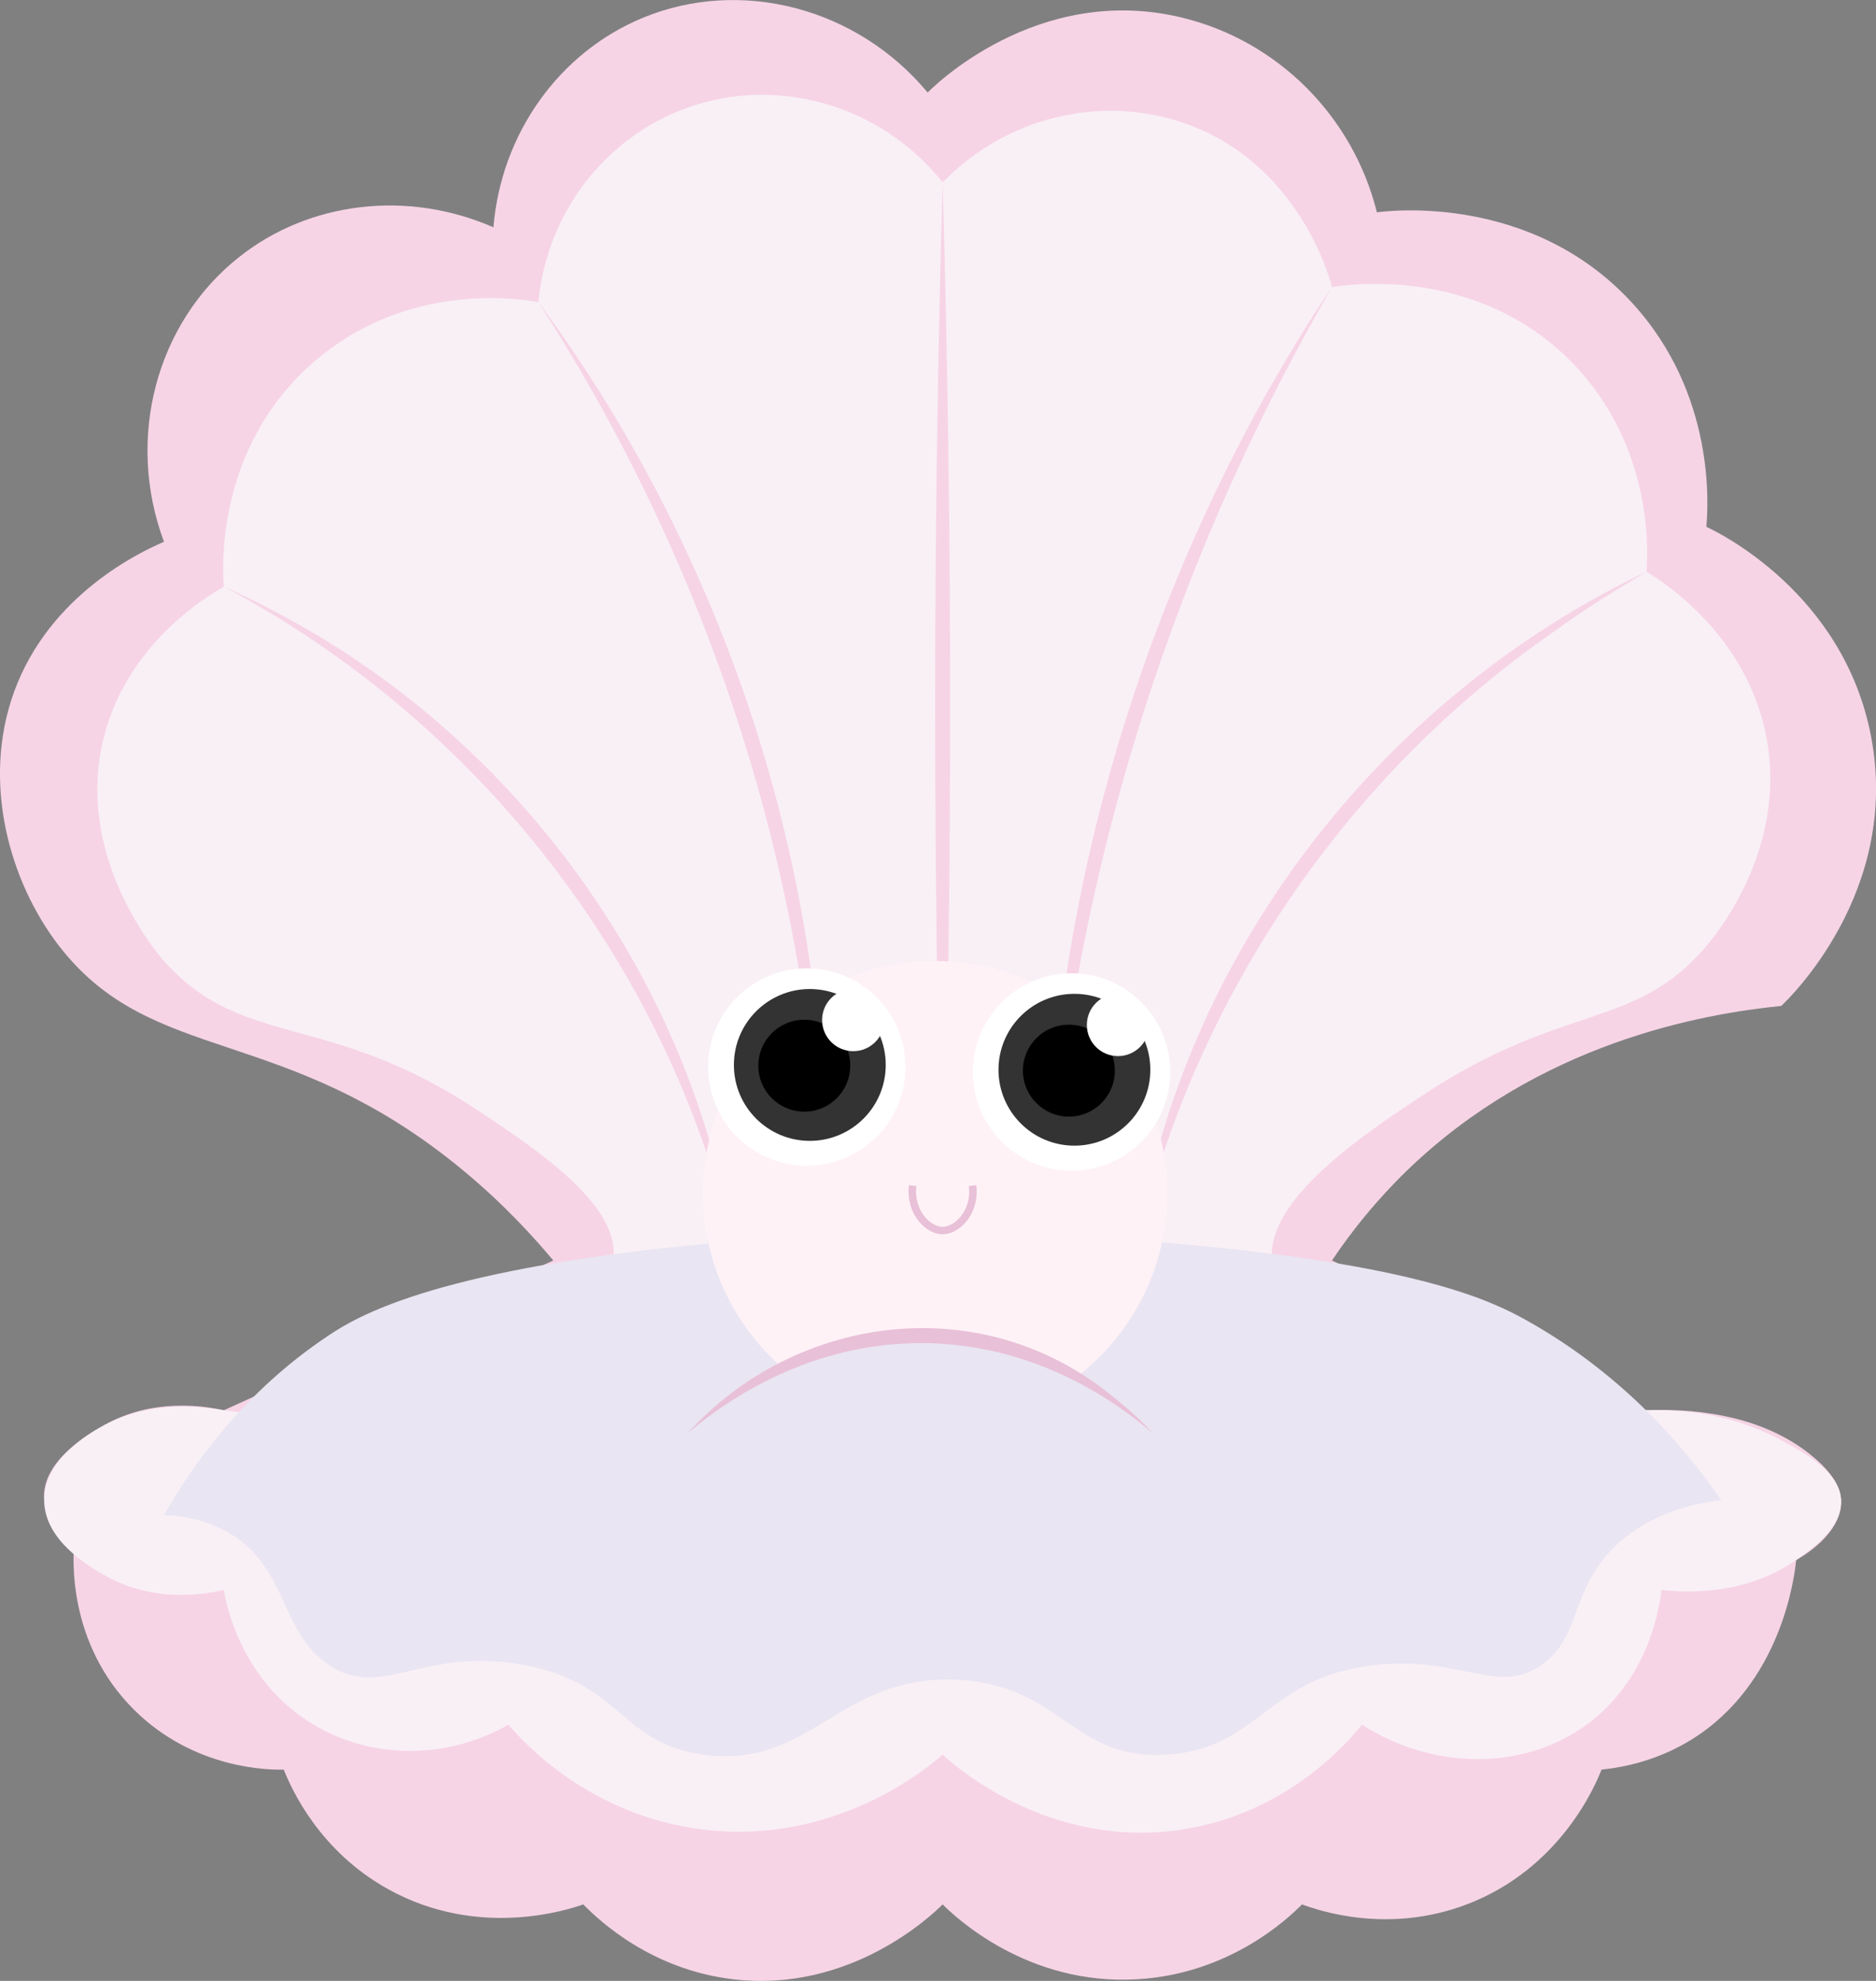 <?xml version="1.0" encoding="UTF-8"?>
<svg id="Layer_2" data-name="Layer 2" xmlns="http://www.w3.org/2000/svg" viewBox="0 0 125.28 132.29">
  <rect x="0" y="0" width="125.28" height="132.29" fill="#808080" stroke="none"/>
  <defs>
    <style>
      .cls-1 {
        fill: #fff;
      }

      .cls-2 {
        fill: #f9f0f6;
      }

      .cls-3, .cls-4 {
        fill: none;
      }

      .cls-5 {
        fill: #e9e5f2;
      }

      .cls-4 {
        stroke: #e8c0d7;
        stroke-miterlimit: 10;
        stroke-width: .5px;
      }

      .cls-6 {
        fill: #f6d4e5;
      }

      .cls-7 {
        fill: #333;
      }

      .cls-8 {
        fill: #fef2f7;
      }

      .cls-9 {
        fill: #e8c0d7;
      }
    </style>
  </defs>
  <g id="Layer_1-2" data-name="Layer 1">
    <g>
      <path class="cls-6" d="M36.95,84.18c-1.27-1.52-3.25-3.72-6-6-11.95-9.91-20.75-6.92-27-15-3.33-4.3-5.2-10.99-3-17,2.37-6.49,8.43-9.32,10-10-2.58-6.92-.51-14.63,5-19,4.72-3.75,11.29-4.5,17-2,.52-6.26,4.39-11.69,10-14,6.51-2.68,14.27-.69,19,5,.29-.3,7.31-7.36,17-5,6.38,1.55,11.4,6.58,13,13,.89-.12,10.32-1.23,17,6,5.69,6.16,5.11,13.77,5,15,.83.39,9.17,4.43,11,14,1.99,10.38-5.54,17.57-6,18-5.24.52-16.16,2.44-25,11-2.05,1.99-3.69,4.04-5,6,7,3.33,14,6.67,21,10,2.56-.1,7.4.08,11,3,1.83,1.48,1.98,2.57,2,3,.1,2.31-2.81,3.9-3,4-.11,1.08-.96,8.26-7,12-2.24,1.38-4.46,1.84-6,2-.36.93-2.69,6.6-9,9-5.23,1.99-9.81.44-11,0-.95.96-4.84,4.64-11,5-7.39.44-12.24-4.24-13-5-.71.71-6.15,5.93-14,5-5.47-.65-8.93-3.91-10-5-.96.34-6.96,2.34-13-1-4.64-2.56-6.49-6.72-7-8-.92.02-5.97.01-10-4-4.46-4.43-4.07-10.19-4-11-.56-.4-1.86-1.45-2-3-.23-2.61,3.04-4.46,4-5,3.24-1.83,6.63-1.3,8-1,7.33-3.33,14.67-6.67,22-10Z"/>
      <path class="cls-2" d="M40.95,84.18c.56-3.64-5.03-7.36-9-10-10.05-6.69-15.71-4.07-21-10-.37-.42-6.06-6.99-4-15,1.58-6.15,6.73-9.27,8-10-.08-.83-.69-9.19,6-15,6.36-5.53,14.07-4.18,15-4,.57-5.96,4.48-11.05,10-13,6.03-2.14,12.9-.14,17,5,4.19-4.31,10.44-5.87,16-4,7.78,2.61,9.87,10.47,10,11,.76-.14,9.56-1.55,16,5,5.55,5.66,5.09,12.91,5,14,1.08.65,6.68,4.19,8,11,1.43,7.4-3.25,13.11-4,14-4.78,5.65-9.55,3.72-19,10-3.89,2.58-10.43,6.94-10,11,.76,7.17,22.86,9.76,25,10,4.43-.14,7.44,1.16,9,2,1.64.89,3.91,2.12,4,4,.09,1.84-1.96,3.27-3,4-3.3,2.3-7.08,2.21-9,2-.1.92-.74,5.89-5,9-4.18,3.05-10.16,3.08-15,0-.96,1.19-4.99,5.92-12,7-8.87,1.36-15.18-4.25-16-5-.97.85-7.15,6.08-16,5-7.53-.92-11.96-5.79-13-7-4.1,2.33-9.08,2.34-13,0-4.93-2.95-5.88-8.23-6-9-1.19.28-4.68.92-8-1-.99-.57-4-2.3-4-5,0-2.85,3.37-4.66,4-5,3.33-1.79,6.86-1.17,8-1,10.12,1.48,25.15-4.49,26-10Z"/>
      <path class="cls-5" d="M10.95,101.18c1.9-3.33,5.29-8.2,11-12,1.85-1.23,6.81-4.26,24-6,6.28-.64,18.22-1.51,34,0,15.05,1.44,19.71,3.72,22,5,6.51,3.64,10.62,8.57,13,12-2.08.25-4.82.95-7,3-3.16,2.97-2.28,6.09-5,8-2.93,2.06-5.35-.57-11,0-7.3.74-7.82,5.6-14,6-6.36.41-7.04-4.66-14-5-7.9-.39-9.82,6.01-17,5-5.57-.79-5.39-4.77-12-6-6.72-1.25-9.44,2.4-13,0-3.38-2.28-2.68-6.75-7-9-1.57-.82-3.09-.97-4-1Z"/>
      <path class="cls-6" d="M48.95,83.18c-4.34-18.75-17.04-34.98-34-44,2.2.97,4.33,2.11,6.4,3.34,14.49,8.73,24.98,23.91,27.6,40.66h0Z"/>
      <path class="cls-6" d="M54.95,82.18c-.31-21.97-7.09-43.57-19-62,1.65,2.2,3.17,4.49,4.62,6.83,10.06,16.44,15.33,35.89,14.38,55.17h0Z"/>
      <path class="cls-6" d="M62.95,82.18c-.67-23.28-.67-46.71,0-70,.67,23.29.67,46.72,0,70h0Z"/>
      <path class="cls-6" d="M69.95,82.18c-.11-19.48,5.13-38.92,14.63-55.91,1.38-2.41,2.81-4.8,4.37-7.09-11.13,19.18-17.74,40.85-19,63h0Z"/>
      <path class="cls-6" d="M75.95,83.18c2.95-19.43,16.34-36.61,34-45-2.09,1.24-4.15,2.53-6.11,3.95-13.96,9.67-24.05,24.49-27.89,41.05h0Z"/>
      <circle class="cls-8" cx="62.45" cy="79.68" r="15.5"/>
      <g>
        <path class="cls-5" d="M45.95,95.68c1.86-1.73,8.16-7.14,17-6.49,7.05.52,12,4.61,14,6.49"/>
        <path class="cls-9" d="M45.95,95.68c7.18-7.86,19.19-9.46,27.77-2.88,1.15.88,2.26,1.82,3.23,2.88-9.47-8.03-21.52-7.93-31,0h0Z"/>
      </g>
      <path class="cls-3" d="M48.95,87.18c-.98-.4-2.34-.83-4-1-1.15-.12-2.17-.09-3,0"/>
      <path class="cls-3" d="M75.95,87.18c.66-.35,1.68-.79,3-1,1.24-.2,2.29-.11,3,0"/>
      <path class="cls-3" d="M18.95,118.18c-.33-1-.67-2-1-3"/>
      <path class="cls-3" d="M38.95,127.18c-.92-.91-2.05-2.22-3-4-1.74-3.25-1.99-6.31-2-8"/>
      <path class="cls-3" d="M86.95,127.18c.87-.78,2.09-2.08,3-4,1.65-3.47,1.23-6.73,1-8"/>
      <path class="cls-3" d="M106.95,118.18c.33-1,.67-2,1-3"/>
      <path class="cls-4" d="M60.95,79.18c-.22,1.72,1,3,2,3s2.22-1.28,2-3"/>
      <circle class="cls-1" cx="53.88" cy="71.26" r="6.59"/>
      <circle class="cls-7" cx="54.08" cy="71.12" r="5.07"/>
      <circle cx="53.71" cy="71.17" r="3.07"/>
      <circle class="cls-1" cx="56.98" cy="68.12" r="2.08"/>
      <circle class="cls-1" cx="71.56" cy="71.59" r="6.59"/>
      <circle class="cls-7" cx="71.75" cy="71.44" r="5.07"/>
      <circle cx="71.38" cy="71.5" r="3.07"/>
      <circle class="cls-1" cx="74.66" cy="68.45" r="2.08"/>
    </g>
  </g>
</svg>